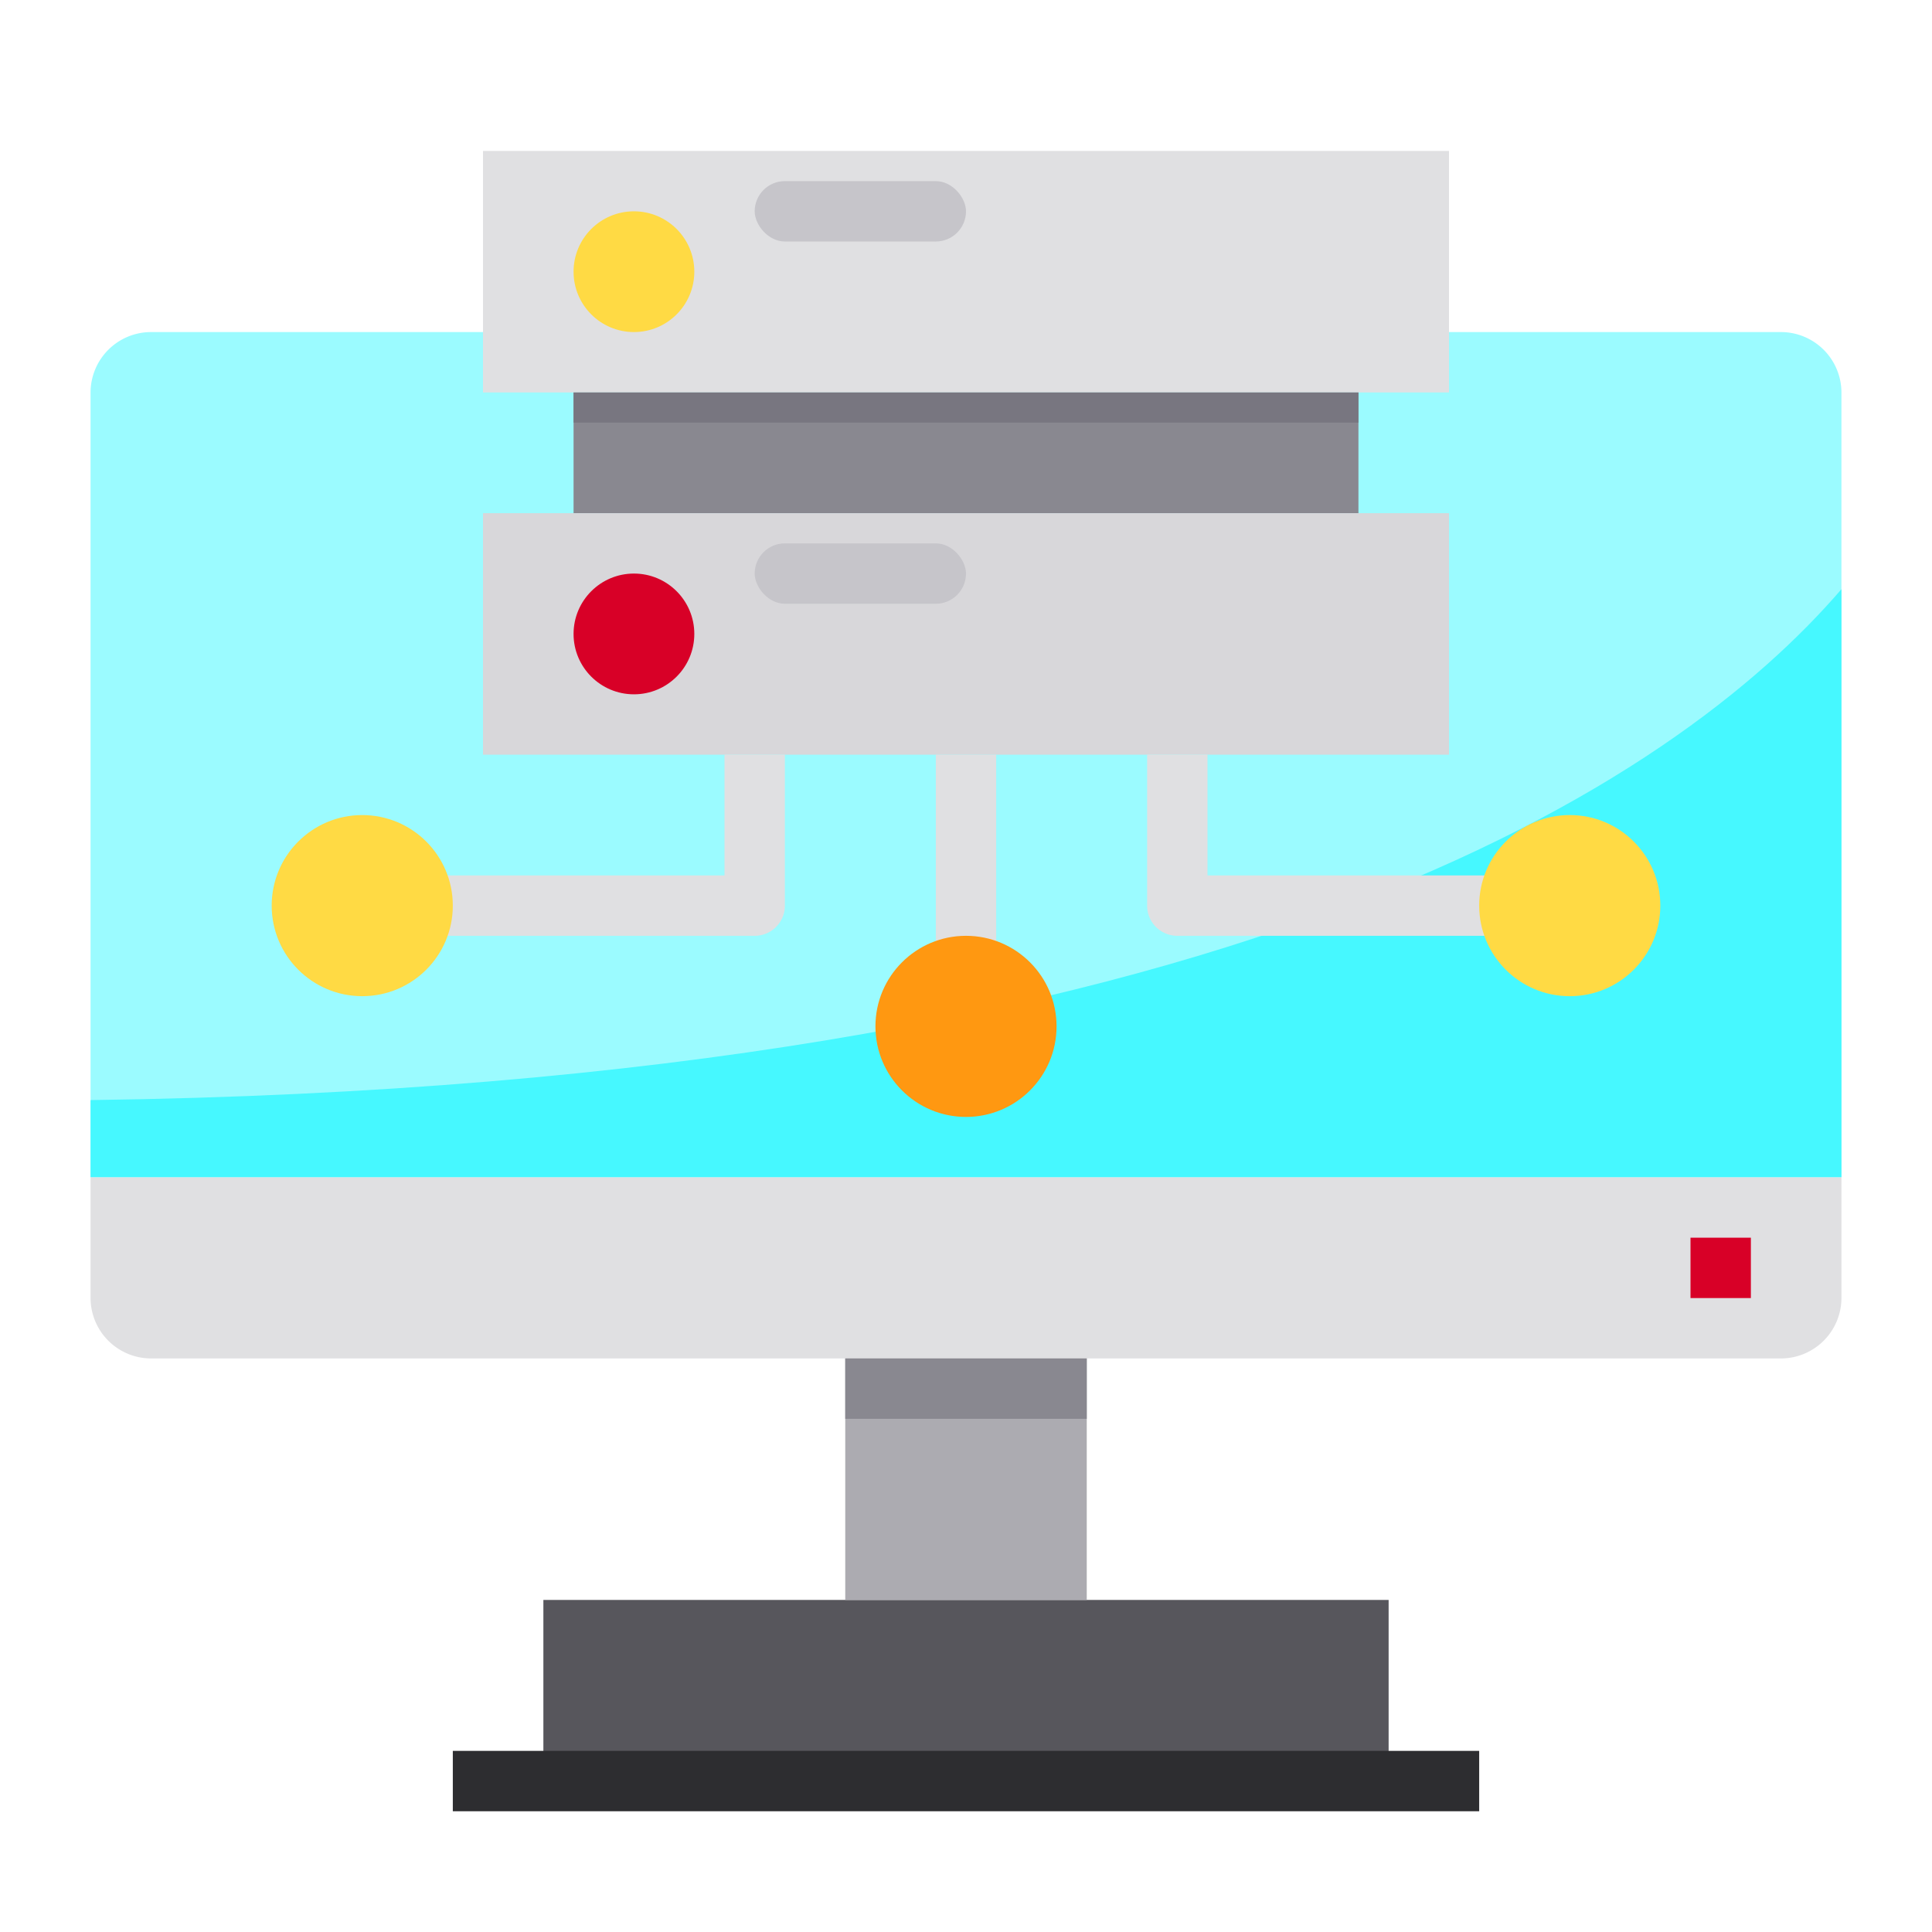 <svg xmlns="http://www.w3.org/2000/svg" viewBox="0 0 64 64"><g data-name="laptop-data-storage"><path fill="#9bfbff" d="M59,11H5a2.006,2.006,0,0,0-2,2V39H61V13A2.006,2.006,0,0,0,59,11Z"/><path fill="#46f8ff" d="M3,36.442V39H61V19.518C55.608,25.786,41.027,35.933,3,36.442Z"/><path fill="#e0e0e2" d="M61,39v4a2.006,2.006,0,0,1-2,2H5a2.006,2.006,0,0,1-2-2V39Z"/><polygon fill="#57565c" points="46 53 46 59 18 59 18 53 28 53 36 53 46 53"/><rect width="8" height="8" x="28" y="45" fill="#acabb1"/><rect width="26" height="4" x="19" y="13" fill="#898890"/><rect width="32" height="8" x="16" y="17" fill="#d8d7da"/><rect width="32" height="8" x="16" y="5" fill="#e0e0e2"/><circle cx="21" cy="9" r="2" fill="#ffda44"/><circle cx="21" cy="21" r="2" fill="#d80027"/><rect width="2" height="8" x="31" y="25" fill="#e0e0e2"/><path fill="#e0e0e2" d="M25 31H13V29H24V25h2v5A1 1 0 0 1 25 31zM51 31H39a1 1 0 0 1-1-1V25h2v4H51z"/><rect width="34" height="2" x="15" y="58" fill="#2d2d30"/><rect width="2" height="2" x="56" y="41" fill="#d80027"/><circle cx="12" cy="30" r="3" fill="#ffda44"/><circle cx="52" cy="30" r="3" fill="#ffda44"/><circle cx="32" cy="34" r="3" fill="#ff9811"/><rect width="26" height="1" x="19" y="13" fill="#787680"/><rect width="8" height="2" x="28" y="45" fill="#898890"/><rect width="7" height="2" x="25" y="6" fill="#c6c5ca" rx="1"/><rect width="7" height="2" x="25" y="18" fill="#c6c5ca" rx="1"/></g></svg>